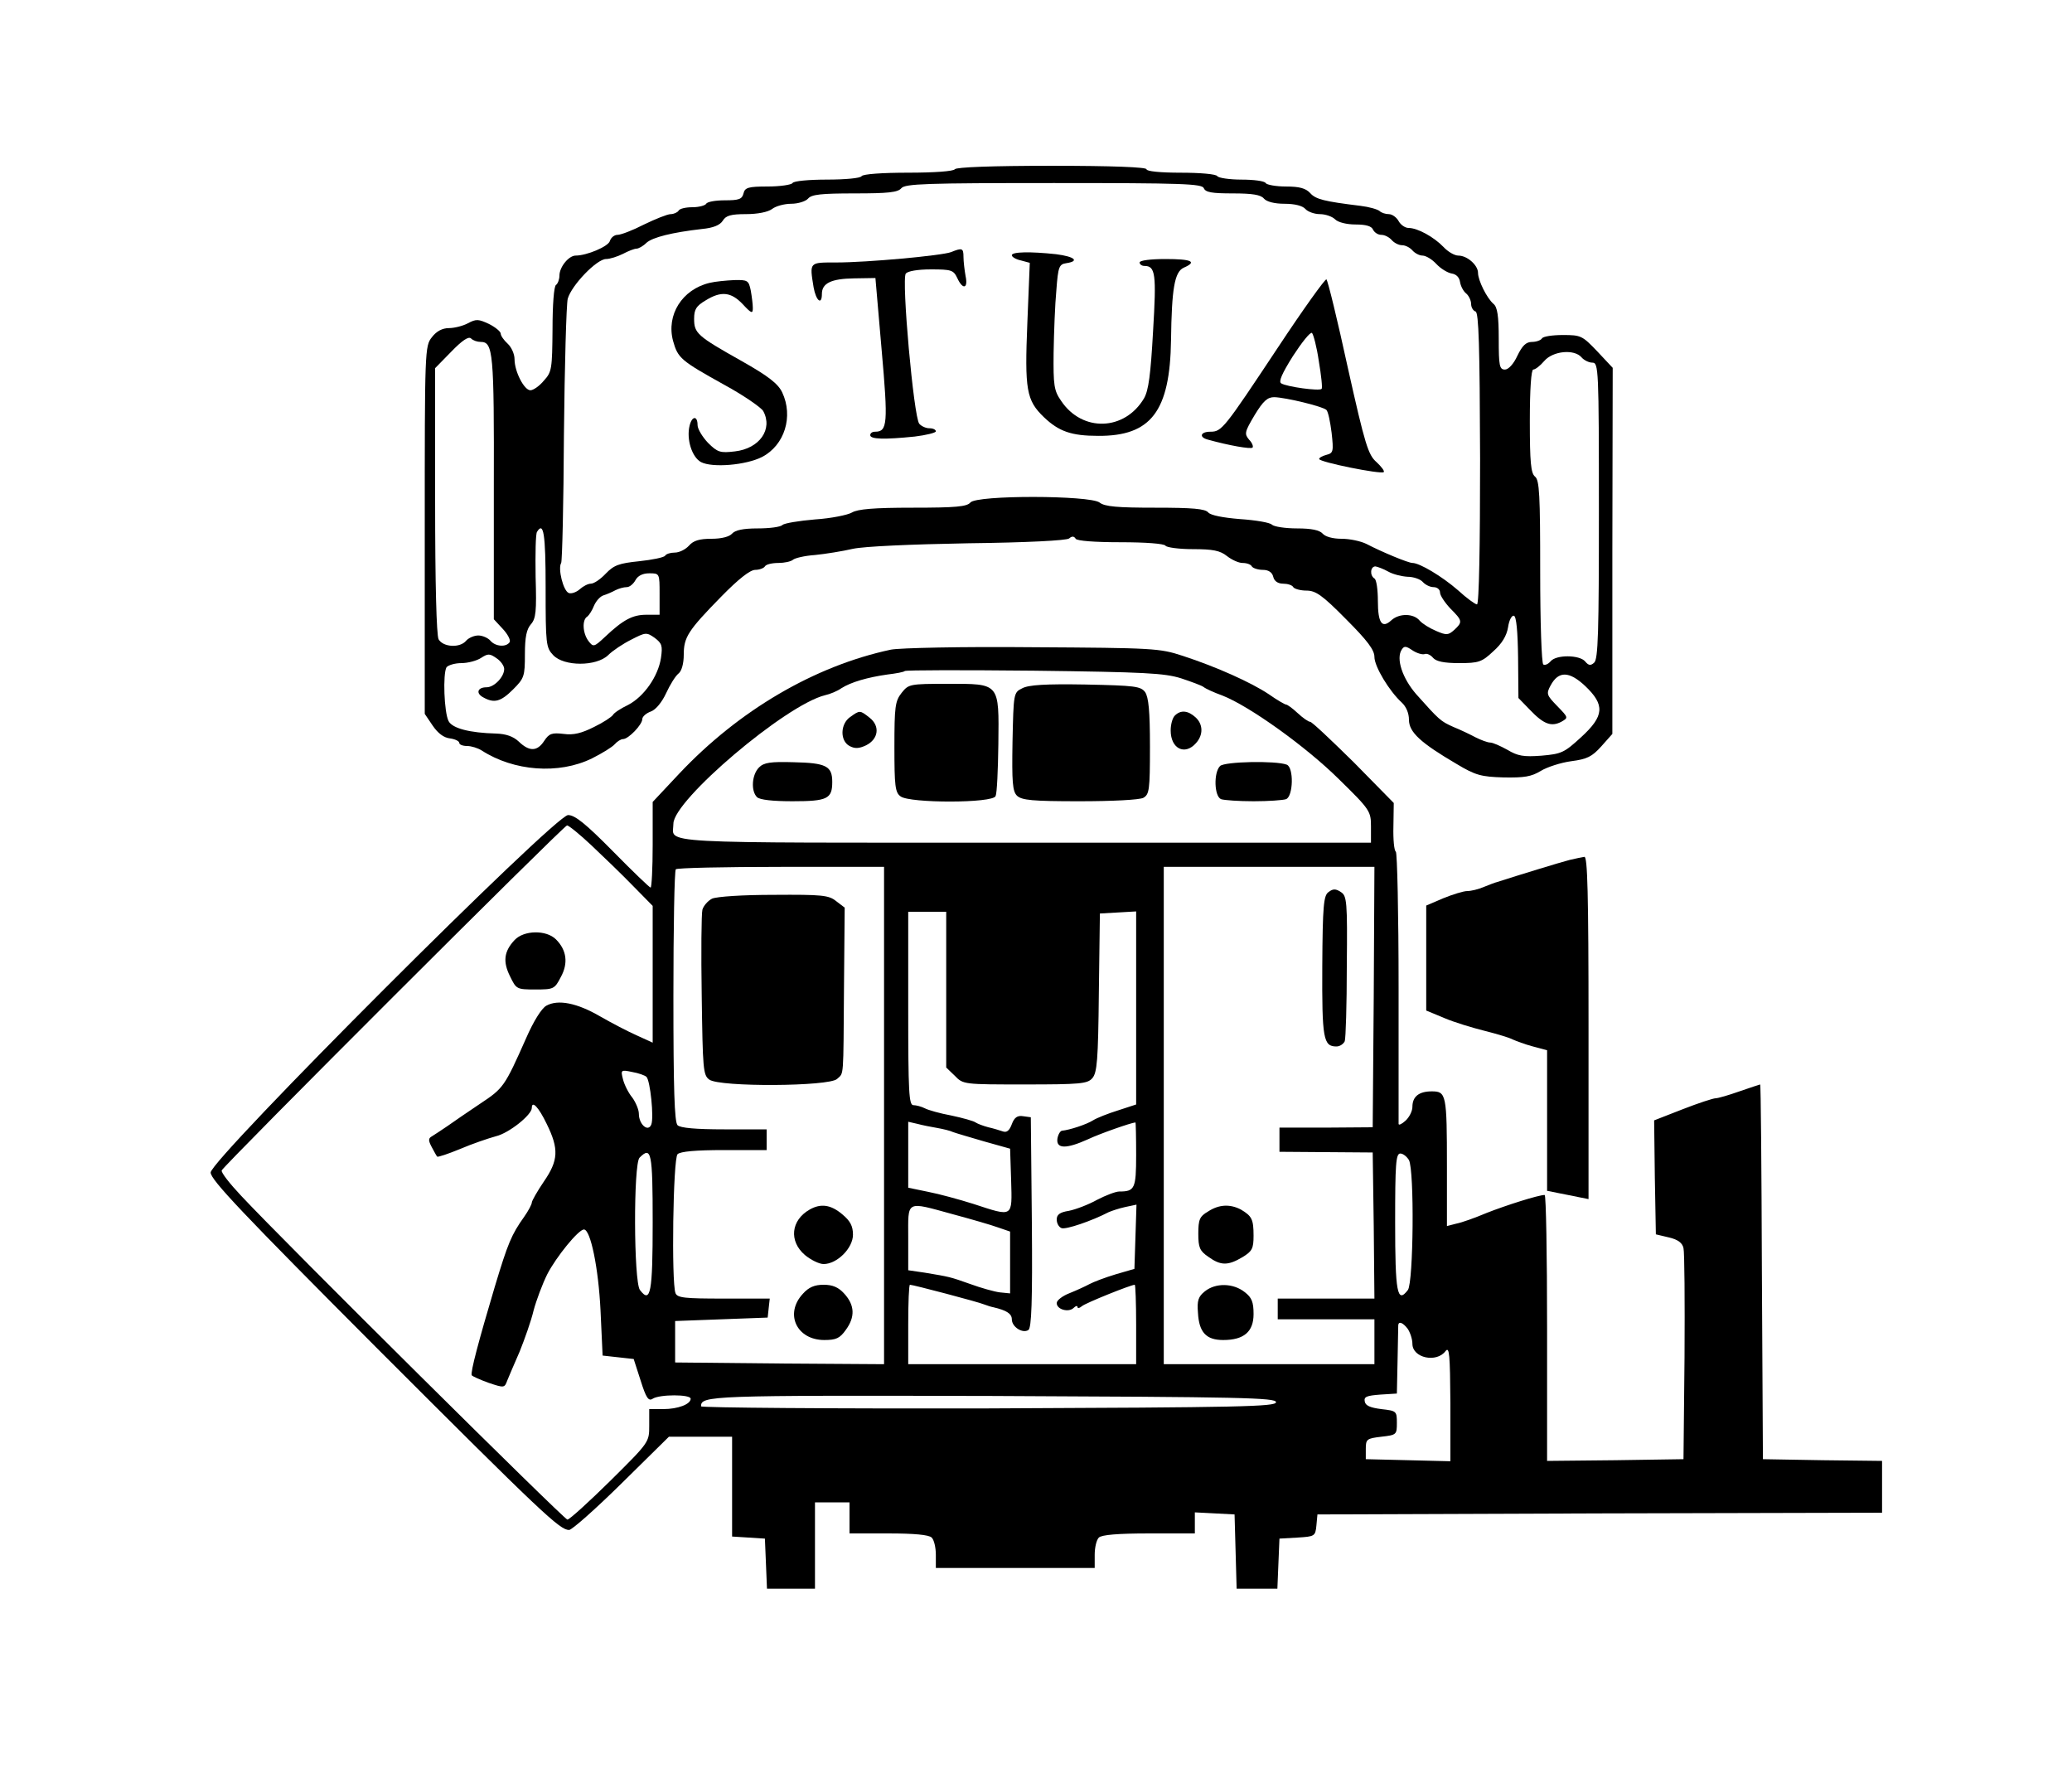 <?xml version="1.0" standalone="no"?>
<!DOCTYPE svg PUBLIC "-//W3C//DTD SVG 20010904//EN"
 "http://www.w3.org/TR/2001/REC-SVG-20010904/DTD/svg10.dtd">
<svg version="1.0" xmlns="http://www.w3.org/2000/svg"
 width="600pt" height="512pt" viewBox="0 0 600 512"
 preserveAspectRatio="xMidYMid meet">

<g transform="translate(0,512) scale(0.1,-0.1)"
fill="#000000" stroke="none">
<path d="M2765 4630 c-4 -6 -60 -10 -135 -10 -75 0 -131 -4 -135 -10 -3 -6
-48 -10 -100 -10 -52 0 -97 -4 -100 -10 -3 -5 -36 -10 -72 -10 -56 0 -66 -3
-70 -20 -4 -17 -14 -20 -54 -20 -26 0 -51 -4 -54 -10 -3 -5 -21 -10 -40 -10
-19 0 -37 -4 -40 -10 -3 -5 -14 -10 -23 -10 -9 0 -44 -14 -77 -30 -33 -17 -67
-30 -77 -30 -9 0 -19 -8 -22 -18 -5 -16 -67 -42 -99 -42 -20 0 -47 -33 -47
-58 0 -11 -5 -24 -10 -27 -6 -4 -10 -58 -10 -128 -1 -115 -2 -124 -25 -149
-13 -16 -31 -28 -39 -28 -18 0 -46 54 -46 90 0 15 -9 35 -20 45 -11 10 -20 23
-20 29 0 6 -16 19 -34 28 -30 14 -37 15 -61 2 -15 -8 -40 -14 -55 -14 -19 0
-36 -9 -49 -26 -21 -26 -21 -36 -21 -559 l0 -532 23 -34 c15 -22 32 -35 50
-37 15 -2 27 -8 27 -13 0 -5 10 -9 23 -9 12 0 31 -6 42 -13 93 -60 223 -70
319 -23 30 15 59 33 66 41 7 8 18 15 24 15 16 0 56 42 56 58 0 7 11 17 25 22
14 5 32 27 44 53 11 24 27 50 36 57 9 7 15 29 15 54 0 51 12 70 109 169 49 50
83 77 98 77 12 0 25 5 28 10 3 6 21 10 39 10 17 0 36 4 42 9 5 5 34 12 64 14
30 3 80 11 110 18 33 7 166 13 334 16 169 2 285 8 292 14 8 7 14 7 19 -1 4 -6
54 -10 130 -10 72 0 126 -4 130 -10 3 -5 39 -10 79 -10 58 0 79 -4 99 -20 14
-11 34 -20 45 -20 12 0 24 -4 27 -10 3 -5 18 -10 32 -10 16 0 27 -7 30 -20 3
-13 14 -20 29 -20 12 0 26 -4 29 -10 3 -5 21 -10 38 -10 27 0 46 -13 115 -83
62 -62 82 -89 82 -109 0 -28 43 -99 79 -132 13 -12 21 -31 21 -50 0 -36 34
-67 138 -128 55 -33 71 -37 136 -39 60 -1 80 2 108 19 18 11 58 24 88 28 46 6
60 13 87 43 l32 36 0 530 1 530 -45 48 c-43 45 -47 47 -99 47 -30 0 -58 -4
-61 -10 -3 -5 -16 -10 -29 -10 -17 0 -28 -11 -42 -40 -11 -24 -26 -40 -36 -40
-16 0 -18 11 -18 89 0 66 -4 92 -15 101 -19 16 -45 68 -45 90 0 22 -31 50 -57
50 -11 0 -30 11 -43 25 -28 29 -75 55 -101 55 -10 0 -23 9 -29 20 -6 11 -19
20 -28 20 -10 0 -22 4 -27 9 -6 5 -30 12 -55 15 -106 13 -130 19 -146 37 -13
14 -31 19 -70 19 -29 0 -56 5 -59 10 -3 6 -35 10 -70 10 -35 0 -67 5 -70 10
-3 6 -50 10 -106 10 -59 0 -99 4 -99 10 0 6 -98 10 -274 10 -173 0 -277 -4
-281 -10z m721 -55 c5 -12 24 -15 84 -15 57 0 81 -4 90 -15 8 -9 30 -15 60
-15 30 0 52 -6 60 -15 7 -8 26 -15 42 -15 16 0 36 -7 44 -15 9 -9 34 -15 60
-15 30 0 46 -5 50 -15 4 -8 14 -15 24 -15 10 0 23 -7 30 -15 7 -8 20 -15 30
-15 10 0 23 -7 30 -15 7 -8 20 -15 29 -15 10 0 28 -11 40 -24 13 -14 33 -26
45 -28 13 -2 22 -11 24 -25 2 -12 10 -27 18 -33 8 -7 14 -21 14 -30 0 -10 6
-20 13 -22 9 -4 12 -98 13 -426 0 -253 -3 -422 -9 -422 -5 0 -30 18 -55 41
-46 40 -111 79 -132 79 -12 0 -89 32 -133 55 -16 8 -48 15 -72 15 -26 0 -47 6
-55 15 -9 10 -32 15 -74 15 -34 0 -67 5 -73 11 -6 6 -47 13 -92 16 -50 4 -85
11 -92 19 -9 11 -46 14 -153 14 -110 0 -147 3 -162 15 -28 21 -356 22 -374 0
-10 -12 -42 -15 -167 -15 -113 0 -159 -4 -176 -14 -12 -7 -60 -17 -107 -20
-47 -4 -89 -11 -94 -16 -6 -6 -38 -10 -72 -10 -42 0 -65 -5 -74 -15 -8 -9 -30
-15 -60 -15 -34 0 -52 -5 -65 -20 -10 -11 -28 -20 -41 -20 -13 0 -25 -4 -28
-9 -3 -5 -37 -12 -75 -16 -58 -6 -73 -11 -97 -36 -15 -16 -34 -29 -43 -29 -8
0 -22 -7 -32 -16 -10 -9 -25 -14 -32 -11 -16 6 -32 71 -22 87 3 5 7 173 8 372
2 200 7 377 11 393 11 39 84 115 111 115 11 0 33 7 49 15 15 8 33 15 39 15 6
0 19 7 29 17 18 16 74 30 161 40 32 3 52 11 60 24 9 15 24 19 67 19 34 0 64 6
76 15 10 8 35 15 55 15 20 0 42 7 49 15 10 12 38 15 135 15 97 0 125 3 135 15
11 13 72 15 442 15 372 0 429 -2 434 -15z m-2094 -445 c36 0 39 -30 38 -422
l0 -381 26 -28 c14 -15 23 -32 20 -38 -10 -16 -42 -13 -56 4 -7 8 -23 15 -35
15 -12 0 -28 -7 -35 -15 -18 -22 -67 -19 -80 4 -6 13 -10 158 -10 402 l0 383
47 48 c31 32 50 45 57 38 6 -6 18 -10 28 -10z m3188 -45 c7 -8 21 -15 31 -15
18 0 19 -16 19 -429 0 -350 -2 -431 -14 -440 -10 -9 -16 -8 -26 4 -16 19 -84
20 -100 0 -7 -8 -16 -12 -21 -9 -5 3 -9 124 -9 268 0 222 -2 266 -15 276 -12
10 -15 41 -15 161 0 93 4 149 10 149 6 0 20 11 32 25 25 29 87 35 108 10z
m-3000 -667 c0 -163 1 -173 22 -195 31 -33 125 -33 159 0 13 13 43 33 67 45
41 21 44 22 68 5 21 -16 23 -23 18 -58 -8 -53 -49 -112 -95 -136 -21 -10 -41
-23 -44 -29 -4 -6 -28 -22 -55 -35 -36 -18 -59 -24 -88 -20 -34 4 -42 1 -56
-20 -20 -31 -43 -32 -74 -2 -16 15 -37 22 -65 23 -77 2 -127 15 -138 36 -13
25 -17 137 -6 156 5 6 24 12 43 12 19 0 45 7 57 15 20 13 25 13 45 -1 12 -8
22 -22 22 -31 0 -23 -29 -53 -51 -53 -26 0 -32 -17 -10 -29 32 -18 51 -13 87
23 32 32 34 38 34 102 0 50 5 72 17 86 15 17 17 37 14 138 -1 66 0 124 4 130
19 31 25 -4 25 -162z m2440 47 c14 -8 39 -14 56 -15 17 0 37 -7 44 -15 7 -8
21 -15 31 -15 11 0 19 -7 19 -16 0 -8 14 -29 30 -46 35 -35 36 -39 11 -62 -17
-15 -22 -16 -52 -3 -19 8 -40 21 -48 30 -17 21 -59 22 -82 1 -27 -25 -39 -8
-39 56 0 32 -4 62 -10 65 -14 9 -12 35 3 35 6 -1 23 -7 37 -15z m-2110 -65 l0
-60 -38 0 c-40 0 -67 -14 -120 -64 -32 -30 -34 -30 -48 -12 -17 23 -19 62 -3
71 5 4 14 18 19 31 6 14 18 27 27 30 10 3 26 10 35 15 10 5 24 9 33 9 8 0 19
9 25 20 7 13 21 20 40 20 30 0 30 0 30 -60z m2486 -184 l1 -117 33 -34 c40
-42 62 -50 91 -35 21 12 21 12 -12 46 -30 31 -32 35 -19 59 23 43 54 42 100
-1 58 -55 56 -87 -12 -149 -48 -44 -56 -48 -114 -53 -52 -4 -69 -1 -99 17 -20
11 -42 21 -50 21 -7 0 -26 7 -42 15 -15 8 -44 22 -64 30 -38 17 -41 20 -108
95 -40 46 -59 103 -42 129 7 11 12 11 31 -2 12 -8 28 -13 35 -11 6 3 18 -2 25
-11 9 -10 31 -15 75 -15 57 0 66 3 99 34 25 22 39 45 43 70 3 21 11 35 17 33
7 -2 11 -45 12 -121z"/>
<path d="M2754 4390 c-26 -10 -242 -30 -333 -30 -78 0 -77 2 -65 -72 7 -39 24
-53 24 -19 0 31 27 44 93 45 l62 1 18 -208 c19 -214 17 -237 -19 -237 -8 0
-14 -4 -14 -10 0 -12 41 -13 129 -4 33 4 61 11 61 15 0 5 -8 9 -19 9 -10 0
-23 6 -29 13 -16 18 -52 419 -39 435 6 7 34 12 73 12 59 0 65 -2 76 -25 16
-35 32 -31 24 6 -3 17 -6 42 -6 55 0 26 -4 27 -36 14z"/>
<path d="M2930 4381 c0 -5 12 -12 26 -15 l26 -7 -7 -173 c-8 -195 -3 -225 48
-274 43 -41 79 -54 157 -54 153 -1 208 71 211 277 2 149 10 198 37 210 39 17
24 25 -53 25 -43 0 -75 -4 -75 -10 0 -5 6 -10 14 -10 32 0 35 -23 25 -189 -7
-126 -13 -171 -26 -194 -56 -95 -179 -99 -240 -8 -21 30 -23 45 -22 140 1 58
4 140 8 181 5 68 8 75 29 78 39 6 24 19 -30 26 -75 8 -128 7 -128 -3z"/>
<path d="M3700 4113 c-156 -235 -162 -243 -195 -243 -29 0 -34 -16 -7 -23 61
-17 124 -28 129 -23 3 3 -1 14 -10 23 -14 17 -13 22 16 71 25 41 37 52 57 52
34 -1 141 -27 151 -37 5 -5 11 -34 15 -66 6 -54 5 -59 -15 -64 -11 -3 -21 -8
-21 -12 0 -9 179 -45 187 -38 3 3 -7 16 -21 29 -24 21 -33 49 -83 273 -30 138
-58 253 -62 256 -3 3 -67 -86 -141 -198z m119 -39 c7 -41 11 -78 8 -80 -6 -7
-101 6 -117 16 -8 5 2 28 34 79 26 40 50 70 55 67 4 -3 14 -40 20 -82z"/>
<path d="M2055 4301 c-80 -19 -126 -93 -106 -168 14 -50 22 -57 148 -127 57
-31 107 -66 113 -76 29 -53 -11 -109 -82 -117 -42 -5 -50 -3 -78 25 -16 17
-30 40 -30 51 0 28 -16 27 -23 -1 -10 -40 7 -92 33 -106 33 -17 130 -9 177 15
65 34 91 117 58 187 -12 25 -40 47 -118 91 -128 72 -137 80 -137 122 0 27 6
37 33 53 45 28 74 25 108 -11 25 -27 29 -28 29 -11 0 11 -3 34 -6 51 -6 29 -9
31 -48 30 -22 -1 -55 -4 -71 -8z"/>
<path d="M2580 3239 c-221 -47 -441 -176 -614 -360 l-76 -81 0 -124 c0 -68 -3
-124 -6 -124 -3 0 -52 47 -109 105 -79 80 -110 105 -130 105 -38 0 -1035 -997
-1035 -1035 0 -21 92 -118 481 -508 479 -479 530 -527 557 -527 8 0 77 61 152
135 l137 135 92 0 91 0 0 -144 0 -145 48 -3 47 -3 3 -72 3 -73 69 0 70 0 0
125 0 125 50 0 50 0 0 -45 0 -45 113 0 c75 0 117 -4 125 -12 7 -7 12 -29 12
-50 l0 -38 230 0 230 0 0 38 c0 21 5 43 12 50 8 8 55 12 145 12 l133 0 0 30 0
31 58 -3 57 -3 3 -107 3 -108 59 0 59 0 3 73 3 72 52 3 c50 3 52 4 55 35 l3
32 818 3 817 2 0 75 0 75 -172 2 -173 3 -3 543 c-1 298 -3 542 -5 542 -1 0
-28 -9 -60 -20 -31 -11 -62 -20 -69 -20 -7 0 -50 -14 -96 -32 l-82 -32 2 -165
3 -165 38 -9 c26 -6 39 -16 42 -31 3 -11 4 -154 3 -316 l-3 -295 -197 -3 -198
-2 0 385 c0 212 -3 385 -7 385 -18 0 -112 -30 -168 -52 -33 -14 -72 -28 -88
-31 l-27 -7 0 172 c0 210 -2 218 -44 218 -37 0 -56 -15 -56 -45 0 -12 -9 -30
-20 -40 -11 -10 -20 -14 -20 -9 0 5 0 183 0 396 0 213 -4 389 -8 392 -5 3 -8
36 -7 73 l1 68 -116 118 c-65 64 -121 117 -126 117 -5 0 -21 11 -36 25 -15 14
-30 25 -34 25 -3 0 -26 13 -50 30 -51 34 -151 79 -249 111 -67 22 -84 23 -435
25 -203 2 -385 -2 -410 -7z m840 -83 c30 -10 60 -21 65 -25 6 -5 30 -16 55
-25 77 -30 241 -147 337 -242 91 -89 93 -93 93 -138 l0 -46 -1004 0 c-1098 0
-1016 -4 -1016 55 0 68 325 344 439 372 14 3 36 12 47 20 28 18 77 32 134 40
25 3 47 7 50 10 3 3 171 3 375 1 320 -4 377 -7 425 -22z m-1707 -484 c34 -32
88 -84 120 -117 l57 -58 0 -198 0 -198 -46 21 c-25 11 -73 36 -106 55 -67 39
-122 50 -156 31 -14 -8 -37 -45 -58 -93 -63 -142 -66 -146 -134 -191 -36 -24
-78 -53 -95 -65 -16 -11 -36 -24 -44 -29 -11 -6 -11 -12 -1 -31 7 -13 14 -26
16 -28 2 -2 32 8 66 22 35 15 82 31 104 37 38 9 104 62 104 82 0 23 20 2 43
-46 36 -73 34 -106 -8 -167 -19 -28 -35 -56 -35 -61 0 -5 -10 -24 -22 -41 -37
-52 -47 -76 -85 -202 -47 -158 -71 -248 -67 -257 2 -3 24 -13 49 -22 45 -15
46 -15 54 7 5 12 21 50 36 84 14 35 33 88 40 118 8 30 26 78 40 106 26 50 90
129 106 129 19 0 42 -111 48 -235 l6 -130 45 -5 45 -5 20 -62 c16 -51 23 -61
35 -53 20 13 110 13 110 0 0 -16 -37 -30 -79 -30 l-41 0 0 -48 c0 -48 0 -48
-113 -160 -63 -62 -118 -112 -124 -112 -9 0 -819 803 -945 938 -33 35 -58 67
-56 73 5 14 991 999 1000 999 5 0 37 -26 71 -58z m847 -782 l0 -720 -302 2
-303 3 0 60 0 60 134 5 134 5 3 28 3 27 -134 0 c-112 0 -134 2 -139 16 -12 31
-7 389 6 402 8 8 53 12 135 12 l123 0 0 30 0 30 -123 0 c-82 0 -127 4 -135 12
-9 9 -12 106 -12 373 0 199 3 365 7 368 3 4 141 7 305 7 l298 0 0 -720z m1418
343 l-3 -377 -135 -1 -135 0 0 -35 0 -35 135 -1 135 -1 3 -212 2 -211 -140 0
-140 0 0 -30 0 -30 140 0 140 0 0 -65 0 -65 -305 0 -305 0 0 720 0 720 305 0
305 0 -2 -377z m-1238 22 l0 -226 25 -24 c24 -25 26 -25 203 -25 160 0 181 2
195 18 14 16 17 52 19 248 l3 229 53 3 52 3 0 -279 0 -280 -52 -17 c-29 -9
-62 -22 -73 -29 -19 -12 -68 -28 -90 -30 -5 -1 -11 -11 -13 -23 -4 -30 26 -30
88 -2 36 17 125 48 138 49 1 0 2 -42 2 -94 0 -98 -4 -106 -49 -106 -10 0 -39
-11 -64 -24 -25 -14 -62 -28 -82 -32 -26 -4 -35 -11 -35 -25 0 -11 6 -22 14
-25 12 -5 88 21 136 46 9 4 30 11 48 15 l33 7 -3 -93 -3 -93 -55 -16 c-30 -9
-64 -22 -75 -28 -11 -6 -37 -18 -57 -26 -21 -8 -38 -21 -38 -29 0 -19 35 -28
49 -14 6 6 11 7 11 3 0 -5 6 -4 13 2 10 9 142 62 153 62 2 0 4 -52 4 -115 l0
-115 -330 0 -330 0 0 115 c0 63 2 115 5 115 9 0 199 -50 215 -57 8 -3 20 -7
26 -8 39 -9 54 -19 54 -35 0 -22 31 -42 48 -31 9 6 12 82 10 312 l-3 304 -22
3 c-17 3 -26 -4 -33 -23 -7 -19 -15 -25 -26 -21 -9 3 -28 9 -42 12 -15 4 -31
10 -37 14 -5 4 -37 13 -70 20 -33 6 -68 16 -77 21 -10 5 -25 9 -33 9 -13 0
-15 37 -15 280 l0 280 55 0 55 0 0 -225z m-868 -253 c11 -11 22 -118 14 -138
-9 -23 -36 0 -36 31 0 12 -9 33 -19 47 -11 13 -23 37 -27 53 -7 27 -6 28 27
21 18 -3 37 -10 41 -14z m842 -148 c17 -3 38 -8 46 -12 8 -3 49 -15 90 -27
l75 -21 3 -92 c3 -108 7 -106 -109 -68 -41 13 -100 29 -131 35 l-58 12 0 96 0
95 26 -6 c15 -4 40 -9 58 -12z m-824 -273 c0 -204 -6 -237 -37 -196 -18 25
-19 365 -1 383 34 34 38 17 38 -187z m2190 180 c16 -31 13 -353 -3 -376 -31
-41 -37 -8 -37 196 0 168 2 199 15 199 8 0 19 -9 25 -19z m-1320 -157 c52 -14
111 -31 130 -38 l35 -12 0 -89 0 -90 -30 3 c-16 2 -55 13 -85 24 -59 21 -60
21 -132 33 l-48 7 0 94 c0 110 -9 106 130 68z m1316 -331 c7 -10 14 -30 14
-44 0 -41 70 -56 96 -21 11 14 13 -9 14 -151 l0 -168 -122 3 -123 3 0 30 c0
28 3 30 45 35 44 5 45 6 45 40 0 34 -1 35 -45 40 -32 4 -46 10 -48 22 -3 14 6
17 45 20 l48 3 2 95 c1 52 2 98 2 103 1 12 13 8 27 -10z m-381 -213 c0 -13
-100 -15 -832 -18 -458 -1 -833 2 -833 6 0 31 22 32 845 30 721 -3 820 -5 820
-18z"/>
<path d="M2611 3114 c-19 -24 -21 -40 -21 -157 0 -112 2 -132 18 -143 26 -20
268 -20 275 1 4 8 7 75 8 150 2 179 5 175 -147 175 -110 0 -113 -1 -133 -26z"/>
<path d="M2960 3127 c-25 -12 -25 -15 -28 -154 -2 -118 0 -144 13 -157 14 -13
44 -16 181 -16 95 0 174 4 185 10 17 10 19 22 19 148 0 104 -4 143 -14 158
-13 17 -29 19 -173 22 -115 2 -165 -1 -183 -11z"/>
<path d="M2462 3044 c-29 -20 -30 -69 -2 -84 15 -8 27 -8 48 2 36 18 41 56 10
80 -28 22 -28 22 -56 2z"/>
<path d="M3402 3048 c-7 -7 -12 -26 -12 -43 0 -53 41 -73 73 -37 22 24 21 55
-1 75 -22 20 -43 22 -60 5z"/>
<path d="M2198 2898 c-21 -21 -24 -68 -6 -86 8 -8 46 -12 103 -12 101 0 115 7
115 56 0 46 -18 55 -112 57 -67 2 -86 -1 -100 -15z"/>
<path d="M3533 2902 c-19 -19 -17 -88 3 -96 9 -3 51 -6 94 -6 43 0 85 3 94 6
21 8 23 92 2 100 -32 12 -180 9 -193 -4z"/>
<path d="M1490 2398 c-31 -33 -34 -63 -13 -105 18 -37 19 -38 73 -38 53 0 56
1 74 36 22 40 17 78 -14 109 -28 28 -93 27 -120 -2z"/>
<path d="M2062 2518 c-12 -6 -25 -21 -28 -32 -3 -12 -4 -124 -2 -250 3 -212 4
-229 22 -242 30 -22 348 -20 370 2 20 19 18 -5 20 268 l2 228 -25 19 c-21 17
-41 19 -180 18 -91 0 -165 -5 -179 -11z"/>
<path d="M2345 1618 c-55 -31 -61 -92 -14 -132 17 -14 41 -26 54 -26 39 0 85
46 85 85 0 25 -8 40 -31 59 -33 28 -62 32 -94 14z"/>
<path d="M2325 1374 c-54 -58 -18 -134 62 -134 34 0 45 5 62 29 28 38 26 72
-4 105 -17 19 -34 26 -60 26 -26 0 -43 -7 -60 -26z"/>
<path d="M3847 2537 c-14 -10 -17 -38 -18 -215 -1 -210 3 -232 41 -232 10 0
20 7 24 15 3 8 6 106 6 217 2 189 0 204 -17 215 -15 10 -23 10 -36 0z"/>
<path d="M3498 1612 c-24 -14 -28 -23 -28 -64 0 -40 4 -50 29 -67 36 -26 57
-26 99 -1 28 17 32 25 32 62 0 48 -5 57 -37 76 -31 16 -63 15 -95 -6z"/>
<path d="M3489 1381 c-19 -15 -23 -27 -20 -62 3 -57 24 -79 73 -79 60 0 88 24
88 75 0 35 -5 48 -26 64 -33 26 -84 27 -115 2z"/>
<path d="M4545 2630 c-24 -6 -148 -44 -210 -64 -5 -1 -23 -8 -38 -14 -16 -7
-37 -12 -48 -12 -11 0 -43 -10 -70 -21 l-49 -21 0 -152 0 -152 53 -22 c28 -12
81 -28 117 -37 36 -9 72 -20 81 -25 9 -4 35 -14 58 -20 l41 -11 0 -204 0 -203
30 -6 c17 -3 44 -9 60 -12 l30 -6 0 496 c0 391 -3 496 -12 495 -7 -1 -26 -5
-43 -9z"/>
</g>
</svg>
